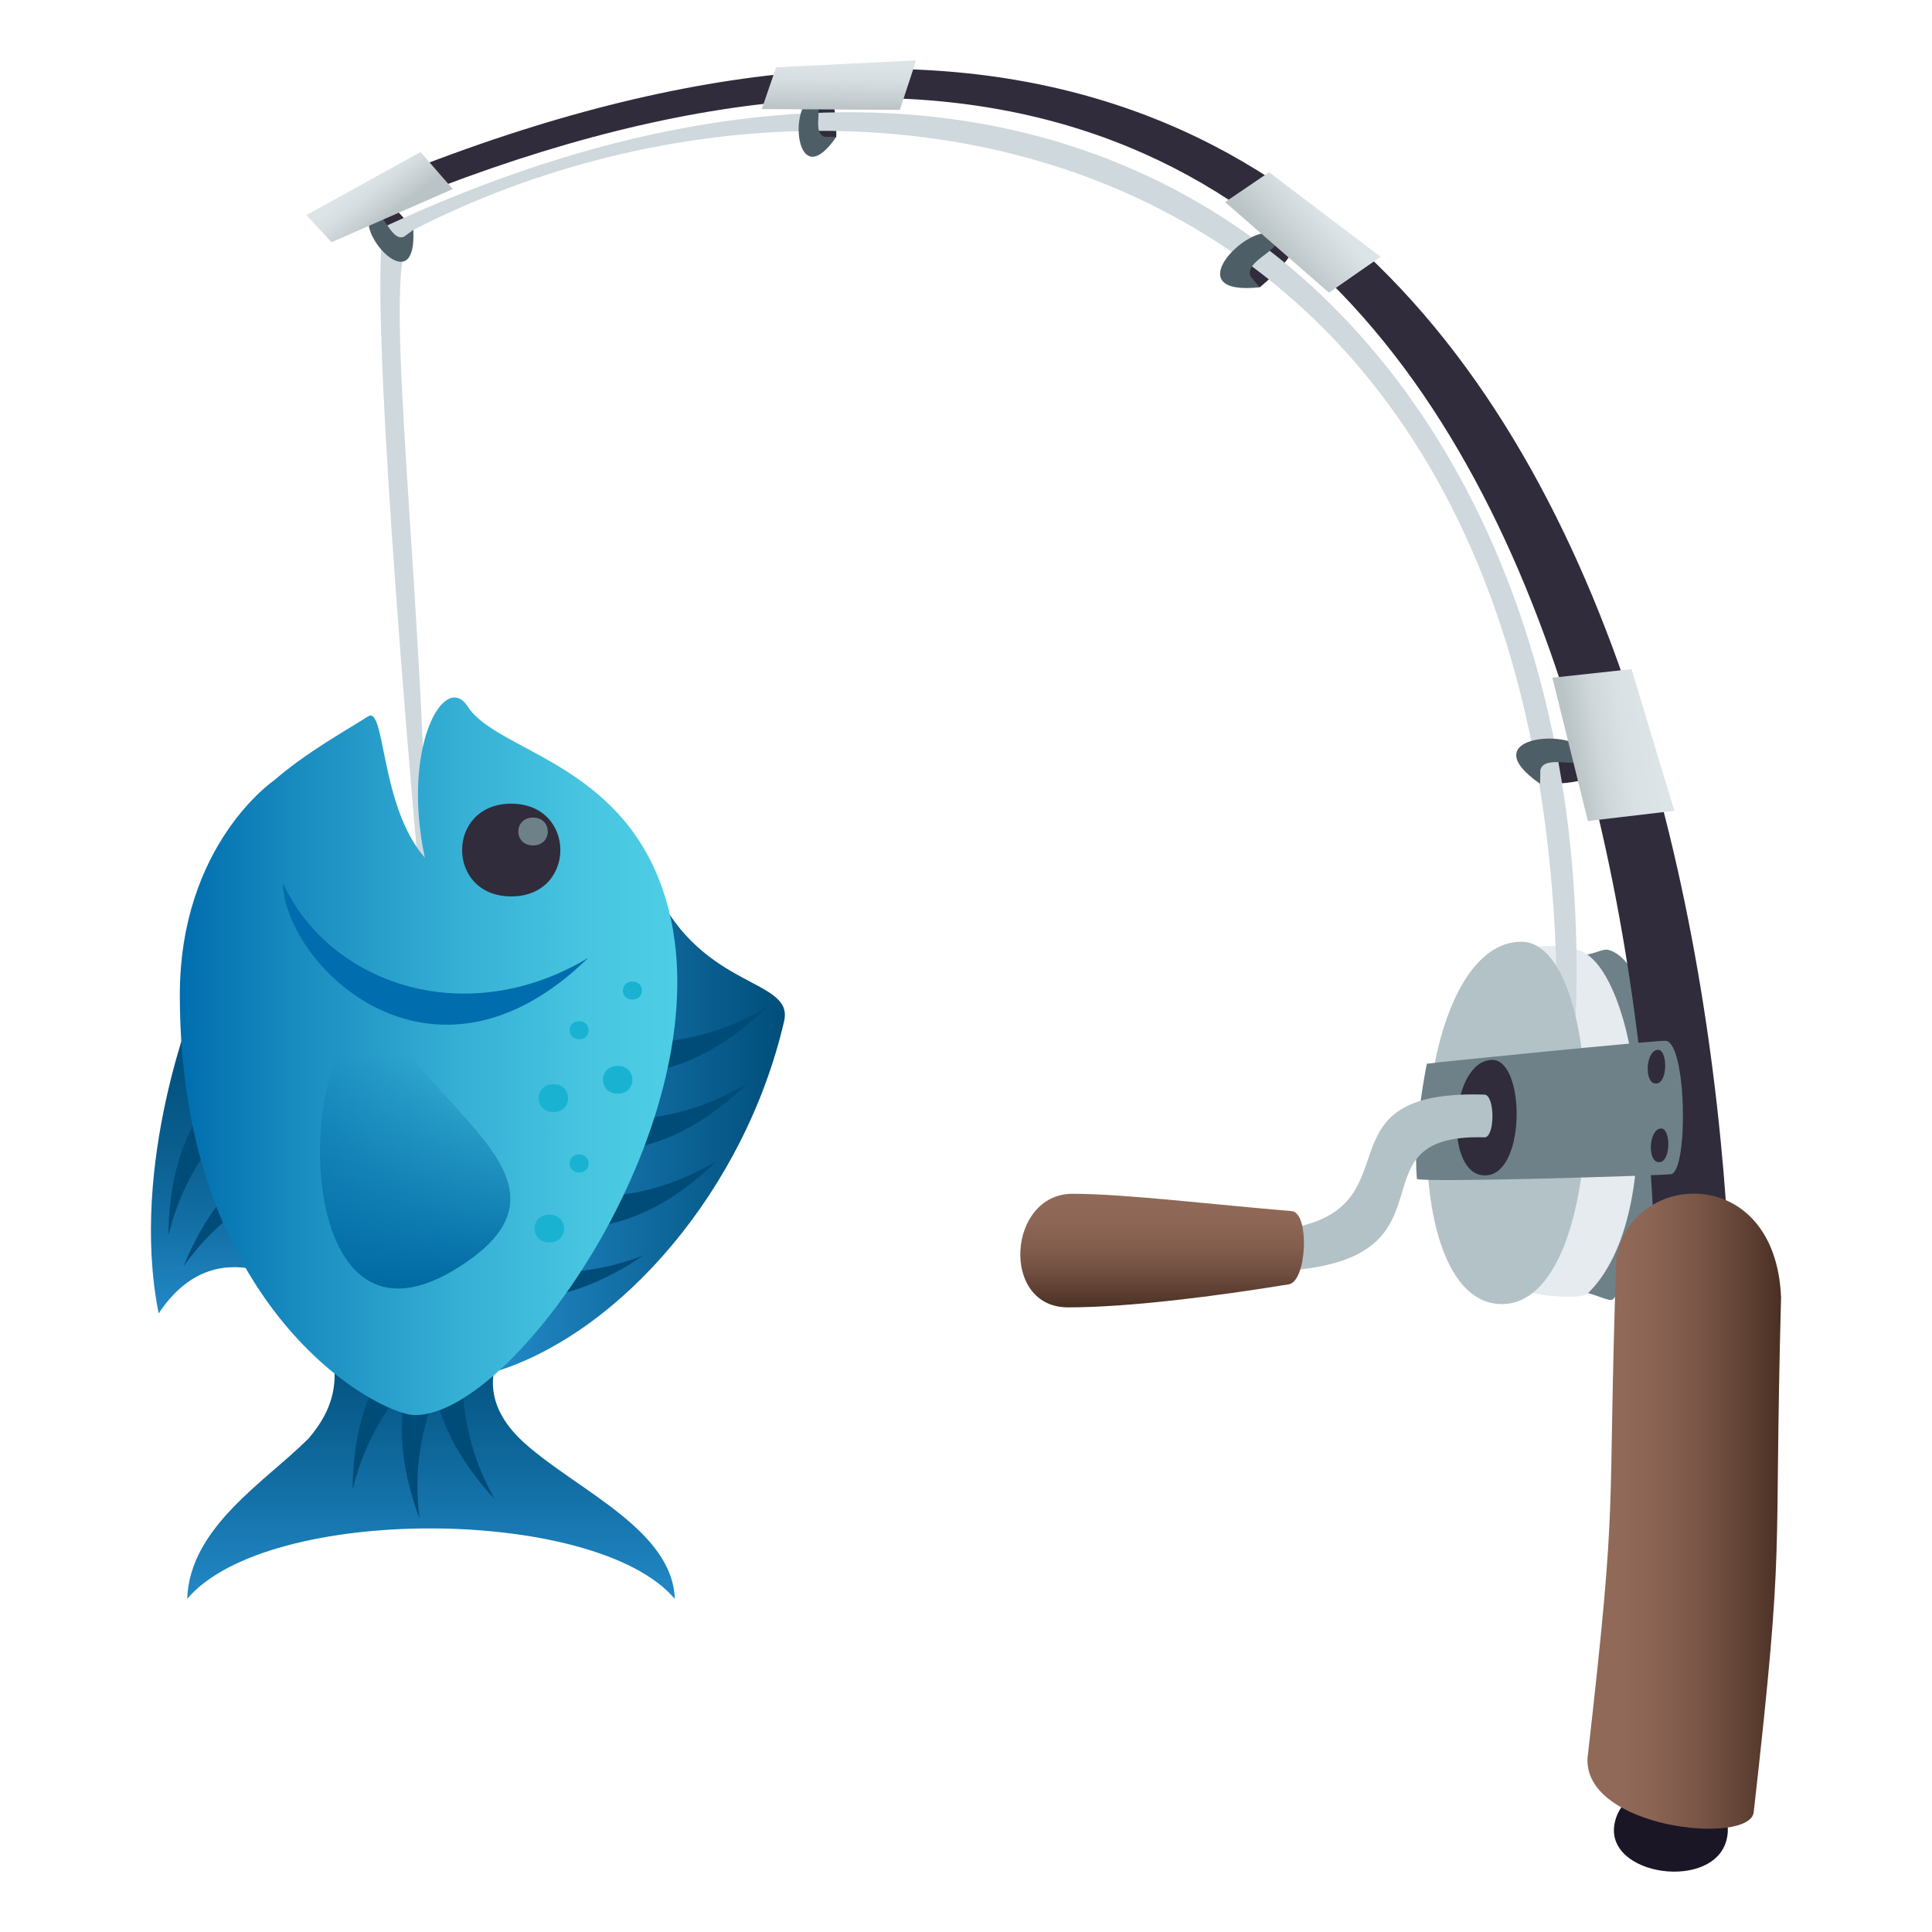 <?xml version="1.0" encoding="utf-8"?>
<!-- Generator: Adobe Illustrator 15.0.0, SVG Export Plug-In . SVG Version: 6.00 Build 0)  -->
<!DOCTYPE svg PUBLIC "-//W3C//DTD SVG 1.1//EN" "http://www.w3.org/Graphics/SVG/1.1/DTD/svg11.dtd">
<svg version="1.1" id="Layer_1" xmlns:x="http://ns.adobe.com/Extensibility/1.0/" xmlns:i="http://ns.adobe.com/AdobeIllustrator/10.0/" xmlns:graph="http://ns.adobe.com/Graphs/1.0/"
	 xmlns="http://www.w3.org/2000/svg" xmlns:xlink="http://www.w3.org/1999/xlink" xmlns:a="http://ns.adobe.com/AdobeSVGViewerExtensions/3.0/"
	 x="0px" y="0px" width="64px" height="64px" viewBox="0 0 64 64" enable-background="new 0 0 64 64" xml:space="preserve">
<path fill="#6E8189" d="M50.398,31.196c-0.81,3.583-1.237,6.979-0.875,11.986l0,0l0,0c2.252-1.17,3.705,0.05,3.901-0.138
	c2.768-2.65,1.857-11.061-0.148-11.579C52.929,31.376,52.417,32.107,50.398,31.196z"/>
<path fill="#E6EBEF" d="M50.776,31.541c-0.81,3.583-0.283,11.177-0.283,11.177c0.396,0.24,1.896,0.324,2.093,0.137
	c2.769-2.65,1.676-10.87-0.329-11.389C51.909,31.376,50.776,31.196,50.776,31.541z"/>
<path fill="#302C3B" d="M13.691,7.615C13.206,9.026,12.01,7.47,12.25,6.76C12.644,6.138,13.691,7.615,13.691,7.615z"/>
<path fill="#302C3B" d="M51.018,25.964c-0.997-1.507,1.385-1.495,1.892-0.737C53.217,26.062,51.018,25.964,51.018,25.964z"/>
<path fill="#302C3B" d="M41.729,9.517c-1.745-0.486,0.061-2.032,0.942-1.791C43.453,8.155,41.729,9.517,41.729,9.517z"/>
<path fill="#302C3B" d="M27.702,4.537c-1.246,0.828-1.248-1.131-0.623-1.551C27.771,2.729,27.702,4.537,27.702,4.537z"/>
<path fill="#CFD8DD" d="M12.765,7.496c-0.546,0.918,0.344,13.359,1.433,25.02c0-12.877-1.761-23.844-0.506-24.9
	C29.983-0.73,56.118,5.416,50.898,42.718C57.118,17.583,40.997-5.598,12.765,7.496z"/>
<path fill="#1A1626" d="M57.207,60.893c0.396-1.913-3.322-2.419-3.719-0.504C53.121,62.166,56.84,62.671,57.207,60.893z"/>
<path fill="#302C3B" d="M57.33,48.324c0.707-17.057-4.836-58.953-45.115-42.14c-1.297,0.543-2.15,1.894-0.391,1.13
	C51.105-9.729,55.516,31.212,54.809,47.572L57.33,48.324z"/>
<linearGradient id="SVGID_1_" gradientUnits="userSpaceOnUse" x1="52.586" y1="50.06" x2="59" y2="50.06">
	<stop  offset="0.164" style="stop-color:#916958"/>
	<stop  offset="0.338" style="stop-color:#8B6453"/>
	<stop  offset="0.578" style="stop-color:#795546"/>
	<stop  offset="0.855" style="stop-color:#5C3E31"/>
	<stop  offset="1" style="stop-color:#4A2F24"/>
	<a:midPointStop  offset="0.164" style="stop-color:#916958"/>
	<a:midPointStop  offset="0.639" style="stop-color:#916958"/>
	<a:midPointStop  offset="1" style="stop-color:#4A2F24"/>
</linearGradient>
<path fill="url(#SVGID_1_)" d="M53.541,41.682c-0.305,9.056,0.078,7.5-0.943,16.481l-0.006,0.02
	c-0.209,2.404,5.432,2.969,5.504,1.831c1.049-9.302,0.656-7.895,0.904-17.037C58.814,38.494,54.037,38.762,53.541,41.682z"/>
<path fill="#4E5E67" d="M27.702,4.537c-1.281,1.854-1.547-0.773-0.922-1.193c0.691-0.257,0.016,1.073,0.547,1.189L27.702,4.537z"/>
<path fill="#4E5E67" d="M13.691,7.615c0.113,2.248-1.701,0.32-1.46-0.392c0.393-0.622,0.666,0.843,1.16,0.614L13.691,7.615z"/>
<linearGradient id="SVGID_2_" gradientUnits="userSpaceOnUse" x1="27.78" y1="3.621" x2="27.8" y2="2.148">
	<stop  offset="0" style="stop-color:#BAC3C6"/>
	<stop  offset="0.191" style="stop-color:#C4CCCF"/>
	<stop  offset="0.666" style="stop-color:#D6DEE1"/>
	<stop  offset="1" style="stop-color:#DDE4E8"/>
	<a:midPointStop  offset="0" style="stop-color:#BAC3C6"/>
	<a:midPointStop  offset="0.37" style="stop-color:#BAC3C6"/>
	<a:midPointStop  offset="1" style="stop-color:#DDE4E8"/>
</linearGradient>
<path fill="url(#SVGID_2_)" d="M25.235,3.612L29.81,3.64L30.347,2L25.71,2.229L25.235,3.612z"/>
<linearGradient id="SVGID_3_" gradientUnits="userSpaceOnUse" x1="12.906" y1="7.115" x2="12.03" y2="6.008">
	<stop  offset="0" style="stop-color:#BAC3C6"/>
	<stop  offset="0.191" style="stop-color:#C4CCCF"/>
	<stop  offset="0.666" style="stop-color:#D6DEE1"/>
	<stop  offset="1" style="stop-color:#DDE4E8"/>
	<a:midPointStop  offset="0" style="stop-color:#BAC3C6"/>
	<a:midPointStop  offset="0.37" style="stop-color:#BAC3C6"/>
	<a:midPointStop  offset="1" style="stop-color:#DDE4E8"/>
</linearGradient>
<polygon fill="url(#SVGID_3_)" points="13.93,5.036 10.146,7.126 10.982,8.023 15,6.263 "/>
<linearGradient id="SVGID_4_" gradientUnits="userSpaceOnUse" x1="22.329" y1="344.22" x2="32.689" y2="344.22" gradientTransform="matrix(0 1 -1 0 351.74 10.821)">
	<stop  offset="0" style="stop-color:#004E7A"/>
	<stop  offset="0.208" style="stop-color:#02527F"/>
	<stop  offset="0.453" style="stop-color:#095D8D"/>
	<stop  offset="0.716" style="stop-color:#136FA5"/>
	<stop  offset="0.992" style="stop-color:#2288C6"/>
	<stop  offset="1" style="stop-color:#2289C7"/>
	<a:midPointStop  offset="0" style="stop-color:#004E7A"/>
	<a:midPointStop  offset="0.673" style="stop-color:#004E7A"/>
	<a:midPointStop  offset="1" style="stop-color:#2289C7"/>
</linearGradient>
<path fill="url(#SVGID_4_)" d="M6.473,33.149c0,0-2.209,5.384-1.217,10.36c1.982-2.986,4.785-0.689,4.785-0.689L6.473,33.149z"/>
<linearGradient id="SVGID_5_" gradientUnits="userSpaceOnUse" x1="33.718" y1="337.463" x2="42.265" y2="337.463" gradientTransform="matrix(0 1 -1 0 351.74 10.821)">
	<stop  offset="0" style="stop-color:#004E7A"/>
	<stop  offset="1" style="stop-color:#2289C7"/>
	<a:midPointStop  offset="0" style="stop-color:#004E7A"/>
	<a:midPointStop  offset="0.5" style="stop-color:#004E7A"/>
	<a:midPointStop  offset="1" style="stop-color:#2289C7"/>
</linearGradient>
<path fill="url(#SVGID_5_)" d="M22.353,52.965c-0.075-2.272-3.188-3.581-4.938-5.125c-1.375-1.214-1.211-2.375-0.776-3.171h-5.676
	c0.268,1.027,0.126,1.98-0.745,2.986c-1.427,1.428-3.937,2.934-4.017,5.31C8.858,49.82,19.751,49.886,22.353,52.965z"/>
<linearGradient id="SVGID_6_" gradientUnits="userSpaceOnUse" x1="26.631" y1="335.338" x2="26.631" y2="325.74" gradientTransform="matrix(0 1 -1 0 351.74 10.821)">
	<stop  offset="0" style="stop-color:#2289C7"/>
	<stop  offset="1" style="stop-color:#004E7A"/>
	<a:midPointStop  offset="0" style="stop-color:#2289C7"/>
	<a:midPointStop  offset="0.5" style="stop-color:#2289C7"/>
	<a:midPointStop  offset="1" style="stop-color:#004E7A"/>
</linearGradient>
<path fill="url(#SVGID_6_)" d="M16.415,45.436c4.145-1.286,8.264-6.017,9.56-11.609c0.329-1.425-2.682-1.021-4.258-4.359
	C22.812,36.532,16.07,45.543,16.415,45.436z"/>
<path fill="#004C78" d="M23.742,38.459c-4.016,2.408-8.533,0.915-10.115-2.473C13.708,38.706,18.563,43.512,23.742,38.459z"/>
<path fill="#004C78" d="M15.335,46.001c-0.292,0.104-0.587,0.201-0.881,0.301c0.254,1.062,0.855,2.196,1.933,3.36
	C15.701,48.445,15.374,47.195,15.335,46.001z"/>
<path fill="#004C78" d="M17.518,42.1c0.062,0.303,0.115,0.606,0.173,0.911c1.091-0.098,2.306-0.526,3.618-1.419
	C20,42.091,18.711,42.234,17.518,42.1z"/>
<path fill="#004C78" d="M13.418,45.952c-0.284-0.123-0.566-0.252-0.85-0.377c-0.541,0.948-0.878,2.186-0.888,3.769
	C12.013,47.988,12.629,46.852,13.418,45.952z"/>
<path fill="#004C78" d="M7.318,37.527c-0.284-0.122-0.566-0.251-0.85-0.377c-0.541,0.949-0.878,2.187-0.888,3.77
	C5.913,39.564,6.529,38.428,7.318,37.527z"/>
<path fill="#004C78" d="M8.959,39.432c-0.22-0.218-0.434-0.442-0.65-0.663c-0.855,0.682-1.629,1.707-2.227,3.174
	C6.895,40.806,7.89,39.978,8.959,39.432z"/>
<path fill="#004C78" d="M14.311,46.509c-0.31-0.014-0.62-0.035-0.93-0.053c-0.168,1.078-0.041,2.354,0.514,3.838
	C13.722,48.91,13.894,47.63,14.311,46.509z"/>
<path fill="#004C78" d="M24.739,35.899c-4.017,2.408-8.534,0.915-10.115-2.473C14.704,36.146,19.559,40.951,24.739,35.899z"/>
<path fill="#004C78" d="M25.423,33.35c-4.017,2.407-8.534,0.914-10.115-2.474C15.388,33.595,20.242,38.4,25.423,33.35z"/>
<linearGradient id="SVGID_7_" gradientUnits="userSpaceOnUse" x1="24.171" y1="345.783" x2="24.171" y2="329.303" gradientTransform="matrix(0 1 -1 0 351.74 10.821)">
	<stop  offset="0" style="stop-color:#006DAE"/>
	<stop  offset="0.246" style="stop-color:#1A8DC0"/>
	<stop  offset="0.568" style="stop-color:#36B0D5"/>
	<stop  offset="0.83" style="stop-color:#48C6E1"/>
	<stop  offset="1" style="stop-color:#4ECEE6"/>
	<a:midPointStop  offset="0" style="stop-color:#006DAE"/>
	<a:midPointStop  offset="0.388" style="stop-color:#006DAE"/>
	<a:midPointStop  offset="1" style="stop-color:#4ECEE6"/>
</linearGradient>
<path fill="url(#SVGID_7_)" d="M21.954,29.467c-1.461-4.243-5.502-4.572-6.462-6.065c-0.76-1.182-2.203,1.307-1.419,5.008
	c-1.484-1.687-1.307-5.038-1.876-4.68c-0.891,0.56-2.065,1.211-3.12,2.122l0,0c0,0-3.12,2.121-3.12,7.113
	c0,10.397,6.56,13.912,7.796,13.912C17.17,46.877,24.36,36.457,21.954,29.467z"/>
<path fill="#302C3B" d="M16.935,29.695c-2.17,0-2.17-3.072,0-3.072C19.105,26.623,19.105,29.695,16.935,29.695z"/>
<path fill="#6E8189" d="M17.658,28.006c-0.651,0-0.651-0.922,0-0.922S18.31,28.006,17.658,28.006z"/>
<linearGradient id="SVGID_8_" gradientUnits="userSpaceOnUse" x1="23.155" y1="337.987" x2="31.863" y2="337.987" gradientTransform="matrix(0 1 -1 0 351.74 10.821)">
	<stop  offset="0.103" style="stop-color:#0069A3;stop-opacity:0"/>
	<stop  offset="1" style="stop-color:#0069A3"/>
	<a:midPointStop  offset="0.103" style="stop-color:#0069A3;stop-opacity:0"/>
	<a:midPointStop  offset="0.5" style="stop-color:#0069A3;stop-opacity:0"/>
	<a:midPointStop  offset="1" style="stop-color:#0069A3"/>
</linearGradient>
<path fill="url(#SVGID_8_)" d="M13.466,34.795c-3.351-4.494-4.827,11.16,1.605,7.258C19.124,39.595,15.489,37.508,13.466,34.795z"/>
<path fill="#006DAE" d="M19.486,31.731c-4.016,2.409-8.533,0.916-10.115-2.473C9.452,31.979,14.307,36.784,19.486,31.731z"/>
<path fill="#19B3D1" d="M20.461,36.231c-0.651,0-0.651-0.923,0-0.923S21.112,36.231,20.461,36.231z"/>
<path fill="#19B3D1" d="M18.33,36.838c-0.651,0-0.651-0.923,0-0.923S18.981,36.838,18.33,36.838z"/>
<path fill="#19B3D1" d="M19.185,38.84c-0.421,0-0.421-0.597,0-0.597C19.606,38.243,19.606,38.84,19.185,38.84z"/>
<path fill="#19B3D1" d="M20.949,33.112c-0.422,0-0.422-0.597,0-0.597S21.371,33.112,20.949,33.112z"/>
<path fill="#19B3D1" d="M19.185,34.427c-0.421,0-0.421-0.597,0-0.597C19.606,33.83,19.606,34.427,19.185,34.427z"/>
<path fill="#19B3D1" d="M18.196,41.159c-0.651,0-0.651-0.923,0-0.923S18.848,41.159,18.196,41.159z"/>
<path fill="#4E5E67" d="M41.729,9.517c-2.721,0.291-0.504-2.022,0.376-1.783c0.782,0.43-0.978,0.86-0.667,1.438L41.729,9.517z"/>
<path fill="#4E5E67" d="M51.018,25.964c-2.245-1.556,0.952-1.855,1.459-1.102c0.308,0.835-1.305,0.012-1.451,0.651L51.018,25.964z"
	/>
<linearGradient id="SVGID_9_" gradientUnits="userSpaceOnUse" x1="43.809" y1="7.017" x2="42.368" y2="8.311">
	<stop  offset="0" style="stop-color:#DDE4E8"/>
	<stop  offset="0.56" style="stop-color:#CBD3D7"/>
	<stop  offset="1" style="stop-color:#BAC3C6"/>
	<a:midPointStop  offset="0" style="stop-color:#DDE4E8"/>
	<a:midPointStop  offset="0.551" style="stop-color:#DDE4E8"/>
	<a:midPointStop  offset="1" style="stop-color:#BAC3C6"/>
</linearGradient>
<path fill="url(#SVGID_9_)" d="M40.582,6.694l3.443,3.001l1.709-1.189l-3.693-2.801L40.582,6.694z"/>
<linearGradient id="SVGID_10_" gradientUnits="userSpaceOnUse" x1="54.793" y1="24.436" x2="52.103" y2="24.873">
	<stop  offset="0" style="stop-color:#DDE4E8"/>
	<stop  offset="0.356" style="stop-color:#DAE1E5"/>
	<stop  offset="0.667" style="stop-color:#CFD7DA"/>
	<stop  offset="0.962" style="stop-color:#BDC6C9"/>
	<stop  offset="1" style="stop-color:#BAC3C6"/>
	<a:midPointStop  offset="0" style="stop-color:#DDE4E8"/>
	<a:midPointStop  offset="0.733" style="stop-color:#DDE4E8"/>
	<a:midPointStop  offset="1" style="stop-color:#BAC3C6"/>
</linearGradient>
<path fill="url(#SVGID_10_)" d="M55.465,26.859l-1.418-4.693l-2.623,0.284l1.178,4.747L55.465,26.859z"/>
<path id="XMLID_15_" fill="#B3C2C6" d="M49.523,43.183c-3.421-0.46-2.803-11.986,0.875-11.986
	C53.354,31.196,53.381,43.701,49.523,43.183z"/>
<path fill="#6E8189" d="M47.267,35.237c0,0-0.468,2.225-0.331,3.821c0.52,0.12,8.003-0.115,8.409-0.16
	c0.596-0.066,0.533-4.424-0.183-4.422C54.714,34.478,47.912,35.151,47.267,35.237z"/>
<path id="XMLID_1_" fill="#302C3B" d="M49.106,38.932c-1.293-0.146-1.059-3.821,0.33-3.821
	C50.554,35.11,50.565,39.097,49.106,38.932z"/>
<path fill="#302C3B" d="M54.927,34.777c-0.405,0-0.475,1.073-0.096,1.116C55.257,35.941,55.253,34.777,54.927,34.777z"/>
<path fill="#302C3B" d="M55.031,37.382c-0.405,0-0.475,1.073-0.097,1.116C55.36,38.546,55.357,37.382,55.031,37.382z"/>
<path fill="#B3C2C6" d="M49.173,36.26c-6.355-0.198-1.246,4.719-8.375,4.541c-0.326-0.009-0.326,1.289,0,1.303
	c8.473,0.36,3.391-4.578,8.375-4.428C49.528,37.687,49.528,36.271,49.173,36.26z"/>
<linearGradient id="SVGID_11_" gradientUnits="userSpaceOnUse" x1="38.497" y1="43.308" x2="38.497" y2="39.546">
	<stop  offset="0" style="stop-color:#4A2F24"/>
	<stop  offset="0.075" style="stop-color:#55382C"/>
	<stop  offset="0.295" style="stop-color:#6F4D3F"/>
	<stop  offset="0.52" style="stop-color:#825D4D"/>
	<stop  offset="0.752" style="stop-color:#8D6655"/>
	<stop  offset="1" style="stop-color:#916958"/>
	<a:midPointStop  offset="0" style="stop-color:#4A2F24"/>
	<a:midPointStop  offset="0.279" style="stop-color:#4A2F24"/>
	<a:midPointStop  offset="1" style="stop-color:#916958"/>
</linearGradient>
<path fill="url(#SVGID_11_)" d="M35.378,43.308c2.033,0,4.939-0.374,7.314-0.763c0.602-0.098,0.701-2.375,0.094-2.426
	c-2.641-0.218-5.531-0.573-7.256-0.573C33.372,39.546,33.13,43.308,35.378,43.308z"/>
</svg>
